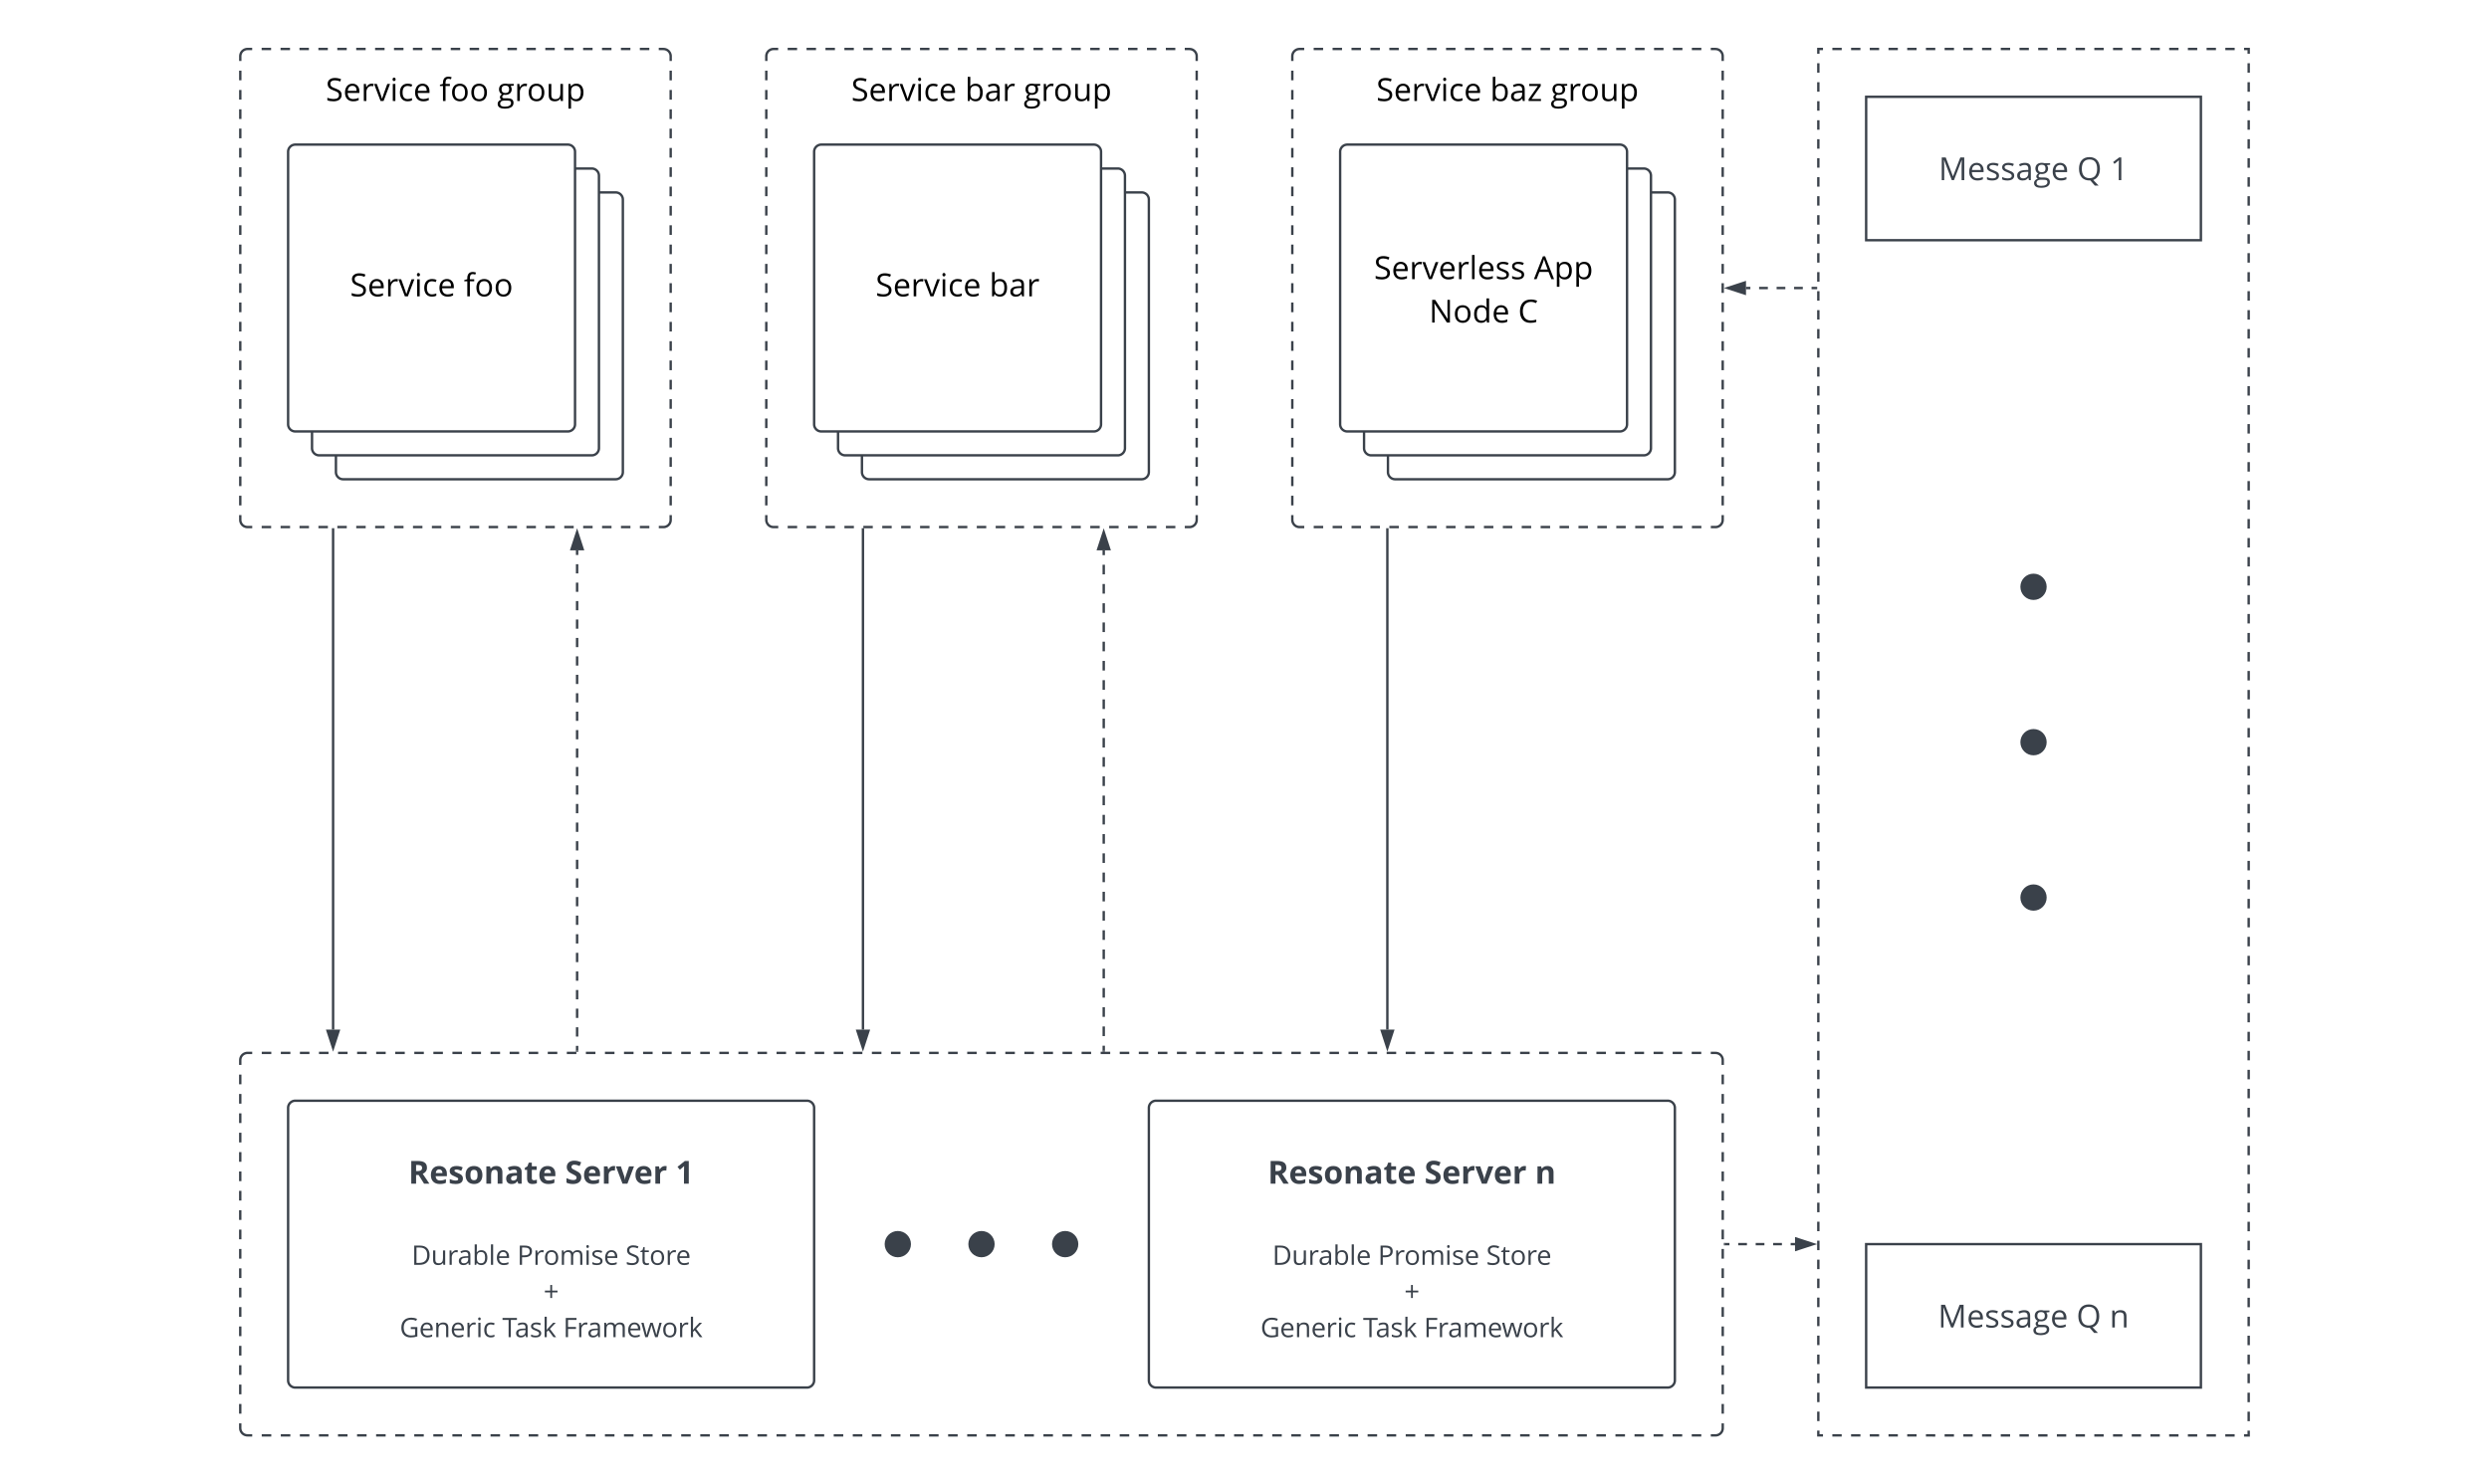 <svg xmlns="http://www.w3.org/2000/svg" xmlns:xlink="http://www.w3.org/1999/xlink" xmlns:lucid="lucid" width="2082" height="1242"><g transform="translate(81 161)" lucid:page-tab-id="0_0"><path d="M-500-500h3000v2000H-500z" fill="#fff"/><path d="M-80-154a6 6 0 0 1 6-6h2068a6 6 0 0 1 6 6v1228a6 6 0 0 1-6 6H-74a6 6 0 0 1-6-6z" stroke="#000" stroke-opacity="0" stroke-width="2" fill="#fff"/><path d="M120 726a6 6 0 0 1 6-6h1228a6 6 0 0 1 6 6v308a6 6 0 0 1-6 6H126a6 6 0 0 1-6-6z" fill-opacity="0"/><path d="M137.96 720h7.97m7.98 0h7.98m7.98 0h7.97m7.97 0h7.98m7.97 0h7.98m7.97 0h7.98m7.97 0h7.97m7.98 0h7.97m7.98 0h7.97m7.97 0h7.97m7.97 0h7.98m7.97 0h7.96m7.98 0h7.97m8 0h7.96m7.97 0h7.98m7.98 0h7.98m7.97 0h7.97m7.98 0h7.97m7.98 0H433m7.97 0h7.98m7.97 0h7.98m7.97 0h7.97m7.98 0h7.97m7.97 0h7.97m7.97 0h8m7.96 0h7.98m7.97 0h7.98m7.98 0h7.97m7.98 0h7.98m7.98 0h7.97m7.97 0h7.98m7.97 0h7.98m7.97 0h7.97m7.98 0h7.97m7.98 0h7.97m7.97 0h7.98m7.97 0h7.97m7.97 0H736m8 0h7.96m7.97 0h7.98m7.98 0h7.98m7.97 0h7.97m7.98 0h7.97m7.98 0h7.97m7.97 0h7.98m7.97 0h7.98m7.97 0h7.97m7.98 0h7.97m7.97 0h7.97m7.98 0h7.97m7.96 0h7.98m7.97 0h8m7.96 0h7.97m7.98 0h7.98m7.98 0h7.97m7.97 0h7.98m7.97 0h7.98m7.97 0h7.97m7.98 0h7.97m7.98 0h7.97m7.97 0h7.98m7.97 0h7.97m7.97 0h7.97m8 0h7.96m7.98 0h7.97m7.98 0h7.98m7.97 0h7.98m7.98 0h7.97m7.98 0h7.97m7.98 0h7.97m7.98 0h7.97m7.97 0h7.98m7.97 0h7.97m7.97 0h7.97m7.98 0h7.97m7.97 0h7.97m7.97 0h4l.94.07.9.22.88.35.8.5.72.6.6.72.5.8.37.88.23.9.07.95v4.05m0 8.1v8.1m0 8.12v8.1m0 8.1v8.1m0 8.12v8.1m0 8.1v8.1m0 8.1v8.12m0 8.1v8.1m0 8.1v8.12m0 8.1v8.1m0 8.1v8.12m0 8.1v8.1m0 8.1v8.12m0 8.1v8.1m0 8.12v8.1m0 8.1v8.1m0 8.12v8.1m0 8.1v8.1m0 8.12v8.1m0 8.1v4.06l-.07.94-.22.9-.35.88-.5.8-.6.72-.72.6-.8.5-.88.37-.9.23-.95.07h-4m-7.96 0h-7.97m-7.98 0h-7.98m-7.98 0h-7.97m-7.98 0h-7.98m-7.97 0h-7.98m-7.97 0h-7.97m-7.98 0h-7.97m-7.98 0h-7.97m-7.98 0h-7.97m-7.97 0h-7.97m-7.97 0h-7.98m-7.97 0h-7.96m-7.98 0h-7.97m-8 0h-7.96m-7.97 0h-7.98m-7.98 0h-7.98m-7.97 0h-7.97m-7.98 0h-7.97m-7.98 0H1047m-7.97 0h-7.98m-7.97 0h-7.98m-7.97 0h-7.97m-7.98 0h-7.97m-7.97 0h-7.97m-7.97 0h-8m-7.96 0h-7.98m-7.97 0h-7.98m-7.98 0h-7.97m-7.98 0h-7.98m-7.98 0h-7.97m-7.97 0h-7.98m-7.97 0h-7.98m-7.97 0h-7.97m-7.98 0h-7.97m-7.98 0h-7.97m-7.97 0h-7.98m-7.97 0h-7.97m-7.97 0H744m-8 0h-7.96m-7.97 0h-7.98m-7.98 0h-7.98m-7.97 0h-7.97m-7.98 0h-7.97m-7.98 0h-7.97m-7.97 0h-7.98m-7.97 0h-7.98m-7.97 0h-7.97m-7.98 0h-7.97m-7.97 0h-7.97m-7.98 0h-7.97m-7.96 0h-7.98m-7.97 0h-8m-7.96 0h-7.97m-7.98 0h-7.98m-7.98 0h-7.97m-7.97 0h-7.98m-7.97 0h-7.98m-7.97 0h-7.97m-7.98 0h-7.97m-7.98 0h-7.97m-7.97 0h-7.98m-7.97 0h-7.97m-7.97 0h-7.97m-8 0h-7.96m-7.98 0h-7.97m-7.98 0h-7.98m-7.97 0h-7.98m-7.98 0h-7.97m-7.98 0h-7.97m-7.98 0h-7.97m-7.97 0h-7.98m-7.97 0h-7.98m-7.97 0h-7.97m-7.97 0h-7.97m-7.98 0h-7.97m-7.97 0h-7.97m-7.97 0h-4l-.94-.07-.9-.22-.88-.35-.8-.5-.72-.6-.6-.72-.5-.8-.37-.88-.23-.9-.07-.95v-4.05m0-8.1v-8.1m0-8.12v-8.1m0-8.1v-8.1m0-8.12v-8.1m0-8.1v-8.1m0-8.1v-8.12m0-8.1v-8.1m0-8.1v-8.12m0-8.1v-8.1m0-8.1v-8.12m0-8.1v-8.1m0-8.1v-8.12m0-8.1v-8.1m0-8.12V803m0-8.1v-8.1m0-8.12v-8.1m0-8.1v-8.1m0-8.12v-8.1m0-8.1V726l.07-.94.22-.9.35-.88.5-.8.6-.72.72-.6.8-.5.88-.37.9-.23.95-.07h4" stroke="#3a414a" stroke-width="2" fill="none"/><path d="M1000-114a6 6 0 0 1 6-6h348a6 6 0 0 1 6 6v388a6 6 0 0 1-6 6h-348a6 6 0 0 1-6-6z" fill-opacity="0"/><path d="M1017.86-120h7.9m7.92 0h7.9m7.92 0h7.9m7.92 0h7.9m7.92 0h7.9m7.9 0h7.92m7.9 0h7.92m7.9 0h7.92m7.9 0h7.92m7.9 0h7.92m7.9 0h7.9m7.92 0h7.9m7.92 0h7.9m7.92 0h7.9m7.92 0h7.9m7.92 0h7.9m7.9 0h7.92m7.9 0h7.92m7.9 0h7.92m7.9 0h7.92m7.9 0h7.92m7.9 0h3.96l.94.07.9.22.88.35.8.5.72.6.6.72.5.8.37.88.23.9.07.95v4.04m0 8.08v8.1m0 8.07v8.08m0 8.08v8.08m0 8.1v8.07m0 8.1v8.08m0 8.08v8.08m0 8.1V3.2m0 8.1v8.07m0 8.1v8.07m0 8.1v8.07m0 8.1v8.08m0 8.08v8.08m0 8.08v8.1m0 8.07v8.08m0 8.08v8.08m0 8.1v8.07m0 8.1v8.07m0 8.1v8.07m0 8.1v8.07m0 8.1v8.07m0 8.1v8.07m0 8.1v8.07m0 8.1v8.07m0 8.1V274l-.07.94-.22.9-.35.88-.5.8-.6.72-.72.6-.8.5-.88.37-.9.23-.95.07h-3.95m-7.9 0h-7.92m-7.9 0h-7.92m-7.9 0h-7.9m-7.92 0h-7.9m-7.92 0h-7.9m-7.9 0h-7.92m-7.9 0h-7.92m-7.9 0h-7.92m-7.9 0h-7.92m-7.9 0h-7.92m-7.9 0h-7.9m-7.92 0h-7.9m-7.92 0h-7.9m-7.92 0h-7.9m-7.92 0h-7.9m-7.92 0h-7.9m-7.9 0h-7.92m-7.9 0h-7.92m-7.9 0h-7.92m-7.9 0h-7.92m-7.9 0h-7.92m-7.9 0H1006l-.94-.07-.9-.22-.88-.35-.8-.5-.72-.6-.6-.72-.5-.8-.37-.88-.23-.9-.07-.95v-4.04m0-8.08v-8.1m0-8.07v-8.07m0-8.1v-8.07m0-8.1v-8.07m0-8.1v-8.07m0-8.1v-8.07m0-8.1v-8.07m0-8.1v-8.07m0-8.1v-8.07m0-8.08v-8.1m0-8.07v-8.08m0-8.08v-8.08m0-8.08v-8.1m0-8.07v-8.08m0-8.08v-8.08m0-8.1V11.3m0-8.1v-8.07m0-8.1v-8.07m0-8.1v-8.07m0-8.1v-8.08m0-8.08v-8.08m0-8.08v-8.1m0-8.07v-8.08m0-8.08V-114l.07-.94.22-.9.35-.88.5-.8.6-.72.72-.6.8-.5.88-.37.9-.23.95-.07h3.96" stroke="#3a414a" stroke-width="2" fill="none"/><use xlink:href="#a" transform="matrix(1,0,0,1,1005,-115) translate(65.241 38.503)"/><use xlink:href="#b" transform="matrix(1,0,0,1,1005,-115) translate(160.41 38.503)"/><use xlink:href="#c" transform="matrix(1,0,0,1,1005,-115) translate(210.983 38.503)"/><path d="M120-114a6 6 0 0 1 6-6h348a6 6 0 0 1 6 6v388a6 6 0 0 1-6 6H126a6 6 0 0 1-6-6z" fill-opacity="0"/><path d="M137.86-120h7.9m7.92 0h7.9m7.92 0h7.9m7.92 0h7.9m7.92 0h7.9m7.92 0h7.9m7.9 0h7.92m7.9 0h7.92m7.9 0h7.92m7.9 0h7.92m7.9 0h7.9m7.92 0h7.9m7.92 0h7.9m7.92 0h7.9m7.92 0h7.9m7.92 0h7.9m7.9 0h7.92m7.9 0h7.92m7.9 0h7.92m7.9 0h7.92m7.9 0h7.92m7.9 0H474l.94.07.9.22.88.35.8.5.72.6.6.72.5.8.37.88.23.9.07.95v4.04m0 8.08v8.1m0 8.07v8.08m0 8.08v8.08m0 8.1v8.07m0 8.1v8.08m0 8.08v8.08m0 8.1V3.2m0 8.1v8.07m0 8.1v8.07m0 8.1v8.07m0 8.1v8.08m0 8.08v8.08m0 8.08v8.1m0 8.07v8.08m0 8.08v8.08m0 8.1v8.07m0 8.1v8.07m0 8.1v8.07m0 8.1v8.07m0 8.1v8.07m0 8.1v8.07m0 8.1v8.07m0 8.1v8.07m0 8.1V274l-.07.94-.22.9-.35.88-.5.8-.6.72-.72.6-.8.5-.88.37-.9.23-.95.07h-3.95m-7.9 0h-7.92m-7.9 0h-7.92m-7.9 0h-7.9m-7.92 0h-7.9m-7.92 0h-7.9m-7.9 0h-7.92m-7.9 0h-7.92m-7.9 0h-7.92m-7.9 0h-7.92m-7.9 0h-7.92m-7.9 0h-7.9m-7.92 0h-7.9m-7.92 0h-7.9m-7.92 0h-7.9m-7.92 0h-7.9m-7.92 0h-7.9m-7.92 0h-7.9m-7.9 0h-7.92m-7.9 0h-7.92m-7.9 0h-7.92m-7.9 0h-7.92m-7.9 0H126l-.94-.07-.9-.22-.88-.35-.8-.5-.72-.6-.6-.72-.5-.8-.37-.88-.23-.9-.07-.95v-4.04m0-8.08v-8.1m0-8.07v-8.07m0-8.1v-8.07m0-8.1v-8.07m0-8.1v-8.07m0-8.1v-8.07m0-8.1v-8.07m0-8.1v-8.07m0-8.1v-8.07m0-8.08v-8.1m0-8.07v-8.08m0-8.08v-8.08m0-8.08v-8.1m0-8.07v-8.08m0-8.08v-8.08m0-8.1V11.3m0-8.1v-8.07m0-8.1v-8.07m0-8.1v-8.07m0-8.1v-8.08m0-8.08v-8.08m0-8.08v-8.1m0-8.07v-8.08m0-8.08V-114l.07-.94.22-.9.35-.88.5-.8.6-.72.72-.6.8-.5.88-.37.9-.23.95-.07h3.96" stroke="#3a414a" stroke-width="2" fill="none"/><use xlink:href="#a" transform="matrix(1,0,0,1,125,-115) translate(66.439 38.503)"/><use xlink:href="#d" transform="matrix(1,0,0,1,125,-115) translate(161.608 38.503)"/><use xlink:href="#c" transform="matrix(1,0,0,1,125,-115) translate(209.785 38.503)"/><path d="M1080 6a6 6 0 0 1 6-6h228a6 6 0 0 1 6 6v228a6 6 0 0 1-6 6h-228a6 6 0 0 1-6-6zM200 6a6 6 0 0 1 6-6h228a6 6 0 0 1 6 6v228a6 6 0 0 1-6 6H206a6 6 0 0 1-6-6z" stroke="#3a414a" stroke-width="2" fill="#fff"/><path d="M180-14a6 6 0 0 1 6-6h228a6 6 0 0 1 6 6v228a6 6 0 0 1-6 6H186a6 6 0 0 1-6-6z" stroke="#3a414a" stroke-width="2" fill="#fff"/><path d="M560-114a6 6 0 0 1 6-6h348a6 6 0 0 1 6 6v388a6 6 0 0 1-6 6H566a6 6 0 0 1-6-6z" fill-opacity="0"/><path d="M577.86-120h7.9m7.92 0h7.9m7.92 0h7.9m7.92 0h7.9m7.92 0h7.9m7.92 0h7.9m7.9 0h7.92m7.9 0h7.92m7.9 0h7.92m7.9 0h7.92m7.9 0h7.92m7.9 0h7.9m7.92 0h7.9m7.92 0h7.9m7.92 0h7.9m7.92 0h7.9m7.92 0h7.9m7.9 0h7.92m7.9 0h7.92m7.9 0h7.92m7.9 0h7.92m7.9 0H914l.94.07.9.22.88.35.8.5.72.6.6.72.5.8.37.88.23.9.07.95v4.04m0 8.08v8.1m0 8.07v8.08m0 8.08v8.08m0 8.1v8.07m0 8.1v8.08m0 8.08v8.08m0 8.1V3.2m0 8.1v8.07m0 8.1v8.07m0 8.1v8.07m0 8.1v8.08m0 8.08v8.08m0 8.08v8.1m0 8.07v8.08m0 8.08v8.08m0 8.1v8.07m0 8.1v8.07m0 8.1v8.07m0 8.1v8.07m0 8.1v8.07m0 8.1v8.07m0 8.1v8.07m0 8.1v8.07m0 8.1V274l-.07.94-.22.9-.35.88-.5.8-.6.72-.72.6-.8.5-.88.37-.9.23-.95.07h-3.96m-7.9 0h-7.9m-7.92 0h-7.9m-7.92 0h-7.9m-7.92 0h-7.9m-7.92 0h-7.9m-7.92 0h-7.9m-7.9 0h-7.92m-7.9 0h-7.92m-7.9 0h-7.92m-7.9 0h-7.92m-7.9 0h-7.92m-7.9 0h-7.9m-7.92 0h-7.9m-7.92 0h-7.9m-7.92 0h-7.9m-7.92 0h-7.9m-7.92 0h-7.9m-7.9 0h-7.92m-7.9 0h-7.92m-7.9 0h-7.92m-7.9 0h-7.92m-7.9 0H566l-.94-.07-.9-.22-.88-.35-.8-.5-.72-.6-.6-.72-.5-.8-.37-.88-.23-.9-.07-.95v-4.04m0-8.08v-8.1m0-8.07v-8.07m0-8.1v-8.07m0-8.1v-8.07m0-8.1v-8.07m0-8.1v-8.07m0-8.1v-8.07m0-8.1v-8.07m0-8.1v-8.07m0-8.08v-8.1m0-8.07v-8.08m0-8.08v-8.08m0-8.08v-8.1m0-8.07v-8.08m0-8.08v-8.08m0-8.1V11.3m0-8.1v-8.07m0-8.1v-8.07m0-8.1v-8.07m0-8.1v-8.08m0-8.08v-8.08m0-8.08v-8.1m0-8.07v-8.08m0-8.08V-114l.07-.94.22-.9.35-.88.5-.8.6-.72.72-.6.8-.5.88-.37.9-.23.95-.07h3.96" stroke="#3a414a" stroke-width="2" fill="none"/><use xlink:href="#a" transform="matrix(1,0,0,1,565,-115) translate(66.035 38.503)"/><use xlink:href="#e" transform="matrix(1,0,0,1,565,-115) translate(161.204 38.503)"/><use xlink:href="#c" transform="matrix(1,0,0,1,565,-115) translate(210.189 38.503)"/><path d="M160-34a6 6 0 0 1 6-6h228a6 6 0 0 1 6 6v228a6 6 0 0 1-6 6H166a6 6 0 0 1-6-6z" stroke="#3a414a" stroke-width="2" fill="#fff"/><use xlink:href="#a" transform="matrix(1,0,0,1,165,-35) translate(46.79 121.94)"/><use xlink:href="#f" transform="matrix(1,0,0,1,165,-35) translate(141.96 121.94)"/><path d="M640 6a6 6 0 0 1 6-6h228a6 6 0 0 1 6 6v228a6 6 0 0 1-6 6H646a6 6 0 0 1-6-6zM1060-14a6 6 0 0 1 6-6h228a6 6 0 0 1 6 6v228a6 6 0 0 1-6 6h-228a6 6 0 0 1-6-6z" stroke="#3a414a" stroke-width="2" fill="#fff"/><path d="M197.63 282v418.5" stroke="#3a414a" stroke-width="2" fill="none"/><path d="M198.6 282.03h-1.95V281h1.95z" stroke="#3a414a" stroke-width=".05" fill="#3a414a"/><path d="M197.63 715.76L193 701.5h9.26z" stroke="#3a414a" stroke-width="2" fill="#3a414a"/><path d="M160 766a6 6 0 0 1 6-6h428a6 6 0 0 1 6 6v228a6 6 0 0 1-6 6H166a6 6 0 0 1-6-6z" stroke="#3a414a" stroke-width="2" fill="#fff"/><use xlink:href="#g" transform="matrix(1,0,0,1,165,765) translate(95.625 64.44)"/><use xlink:href="#h" transform="matrix(1,0,0,1,165,765) translate(226.641 64.44)"/><use xlink:href="#i" transform="matrix(1,0,0,1,165,765) translate(319.154 64.44)"/><use xlink:href="#j" transform="matrix(1,0,0,1,165,765) translate(215 100.755)"/><use xlink:href="#k" transform="matrix(1,0,0,1,165,765) translate(98.29 132.32)"/><use xlink:href="#l" transform="matrix(1,0,0,1,165,765) translate(186.593 132.32)"/><use xlink:href="#m" transform="matrix(1,0,0,1,165,765) translate(277.153 132.32)"/><use xlink:href="#n" transform="matrix(1,0,0,1,165,765) translate(208.647 162.582)"/><use xlink:href="#o" transform="matrix(1,0,0,1,165,765) translate(88.351 192.845)"/><use xlink:href="#p" transform="matrix(1,0,0,1,165,765) translate(174.147 192.845)"/><use xlink:href="#q" transform="matrix(1,0,0,1,165,765) translate(225.059 192.845)"/><path d="M1040-34a6 6 0 0 1 6-6h228a6 6 0 0 1 6 6v228a6 6 0 0 1-6 6h-228a6 6 0 0 1-6-6z" stroke="#3a414a" stroke-width="2" fill="#fff"/><use xlink:href="#r" transform="matrix(1,0,0,1,1045,-35) translate(23.34 107.565)"/><use xlink:href="#s" transform="matrix(1,0,0,1,1045,-35) translate(157.103 107.565)"/><use xlink:href="#t" transform="matrix(1,0,0,1,1045,-35) translate(69.368 143.88)"/><use xlink:href="#u" transform="matrix(1,0,0,1,1045,-35) translate(143.809 143.88)"/><path d="M401.74 718v-3.9m0-7.78v-7.78m0-7.8v-7.78m0-7.78v-7.8m0-7.77v-7.78m0-7.78v-7.8m0-7.78v-7.78m0-7.8v-7.77m0-7.78v-7.78m0-7.8v-7.78m0-7.78v-7.8m0-7.77v-7.78m0-7.78v-7.8m0-7.78v-7.78m0-7.8v-7.74m0-7.7v-7.72m0-7.7v-7.72m0-7.7v-7.72m0-7.72v-7.7m0-7.72v-7.7m0-7.72v-7.7m0-7.72v-7.72m0-7.7v-7.72m0-7.7v-7.72m0-7.7v-7.72m0-7.72v-7.7m0-7.72v-7.7m0-7.72v-3.86" stroke="#3a414a" stroke-width="2" fill="none"/><path d="M402.7 719h-1.94v-1.03h1.95z" stroke="#3a414a" stroke-width=".05" fill="#3a414a"/><path d="M401.74 284.24l4.63 14.26h-9.27z" stroke="#3a414a" stroke-width="2" fill="#3a414a"/><path d="M620-14a6 6 0 0 1 6-6h228a6 6 0 0 1 6 6v228a6 6 0 0 1-6 6H626a6 6 0 0 1-6-6z" stroke="#3a414a" stroke-width="2" fill="#fff"/><path d="M600-34a6 6 0 0 1 6-6h228a6 6 0 0 1 6 6v228a6 6 0 0 1-6 6H606a6 6 0 0 1-6-6z" stroke="#3a414a" stroke-width="2" fill="#fff"/><use xlink:href="#a" transform="matrix(1,0,0,1,605,-35) translate(46.387 121.94)"/><use xlink:href="#v" transform="matrix(1,0,0,1,605,-35) translate(141.556 121.94)"/><path d="M640.84 282v418.5" stroke="#3a414a" stroke-width="2" fill="none"/><path d="M641.82 282.03h-1.96V281h1.96z" stroke="#3a414a" stroke-width=".05" fill="#3a414a"/><path d="M640.84 715.76l-4.63-14.26h9.27z" stroke="#3a414a" stroke-width="2" fill="#3a414a"/><path d="M1079.5 700.5V282" stroke="#3a414a" stroke-width="2" fill="none"/><path d="M1079.5 715.76l-4.63-14.26h9.27z" stroke="#3a414a" stroke-width="2" fill="#3a414a"/><path d="M1080.47 282.03h-1.94V281h1.94z" stroke="#3a414a" stroke-width=".05" fill="#3a414a"/><path d="M1420.5 880h-3.66m-7.3 0h-7.32m-7.32 0h-7.3m-7.32 0h-7.3m-7.32 0H1362" stroke="#3a414a" stroke-width="2" fill="none"/><path d="M1435.76 880l-14.26 4.63v-9.26z" stroke="#3a414a" stroke-width="2" fill="#3a414a"/><path d="M1362.03 880.98H1361V879h1.03z" stroke="#3a414a" stroke-width=".05" fill="#3a414a"/><path d="M842.25 718v-4.02m0-8.05v-8.05m0-8.05v-8.05m0-8.04v-8.05m0-8.06v-8.05m0-8.06v-8.04m0-8.05v-8.05m0-8.05v-8.05m0-8.04v-8.05m0-8.04v-8.05m0-8.04v-8.04m0-8.05v-8.05m0-8.05v-8.05m0-8.05v-8.04m0-8.05v-8.05m0-8.05v-8.04m0-8.05v-8.06m0-8.05v-8.06m0-8.04v-8.05m0-8.05v-8.05m0-8.05v-8.05m0-8.04v-8.04m0-8.05v-8.04m0-8.05v-8.03m0-8.05v-8.05m0-8.05v-8.05m0-8.04v-4.03" stroke="#3a414a" stroke-width="2" fill="none"/><path d="M843.22 719h-1.95v-1.03h1.95z" stroke="#3a414a" stroke-width=".05" fill="#3a414a"/><path d="M842.25 284.24l4.63 14.26h-9.27z" stroke="#3a414a" stroke-width="2" fill="#3a414a"/><path d="M880 766a6 6 0 0 1 6-6h428a6 6 0 0 1 6 6v228a6 6 0 0 1-6 6H886a6 6 0 0 1-6-6z" stroke="#3a414a" stroke-width="2" fill="#fff"/><g><use xlink:href="#g" transform="matrix(1,0,0,1,885,765) translate(94.473 64.44)"/><use xlink:href="#h" transform="matrix(1,0,0,1,885,765) translate(225.488 64.44)"/><use xlink:href="#w" transform="matrix(1,0,0,1,885,765) translate(318.001 64.44)"/><use xlink:href="#j" transform="matrix(1,0,0,1,885,765) translate(215 100.755)"/><use xlink:href="#k" transform="matrix(1,0,0,1,885,765) translate(98.29 132.32)"/><use xlink:href="#l" transform="matrix(1,0,0,1,885,765) translate(186.593 132.32)"/><use xlink:href="#m" transform="matrix(1,0,0,1,885,765) translate(277.153 132.32)"/><use xlink:href="#n" transform="matrix(1,0,0,1,885,765) translate(208.647 162.582)"/><use xlink:href="#o" transform="matrix(1,0,0,1,885,765) translate(88.351 192.845)"/><use xlink:href="#p" transform="matrix(1,0,0,1,885,765) translate(174.147 192.845)"/><use xlink:href="#q" transform="matrix(1,0,0,1,885,765) translate(225.059 192.845)"/></g><path d="M750 880c0 5.52-4.48 10-10 10s-10-4.48-10-10 4.48-10 10-10 10 4.48 10 10zM820 880c0 5.52-4.48 10-10 10s-10-4.48-10-10 4.48-10 10-10 10 4.48 10 10zM680 880c0 5.52-4.48 10-10 10s-10-4.48-10-10 4.48-10 10-10 10 4.48 10 10z" stroke="#3a414a" stroke-width="2" fill="#3a414a"/><path d="M1440-120h360v1160h-360z" fill-opacity="0"/><path d="M1451.74-120h7.83m7.82 0h7.82m7.82 0h7.83m7.83 0h7.82m7.83 0h7.82m7.83 0h7.83m7.82 0h7.83m7.82 0h7.83m7.83 0h7.82m7.83 0h7.84m7.82 0h7.83m7.8 0h7.84m7.83 0h7.82m7.82 0h7.82m7.83 0h7.83m7.82 0h7.83m7.82 0h7.83m7.83 0h7.82m7.83 0h7.82m7.83 0h7.83m7.82 0h7.83m7.84 0h7.82m7.83 0h3.9v3.97m0 7.95v7.94m0 7.95v7.95m0 7.95v7.94m0 7.95v7.93m0 7.95v7.95m0 7.94v7.95m0 7.94v7.95m0 7.95v7.95m0 7.94V27m0 7.93v7.95m0 7.94v7.95m0 7.94v7.96m0 7.94v7.95m0 7.94v7.94m0 7.94v7.95m0 7.94v7.95m0 7.94v7.95m0 7.96V170m0 7.94v7.95m0 7.94v7.94m0 7.95v7.94m0 7.95v7.94m0 7.95v7.95m0 7.95v7.94m0 7.95v7.93m0 7.95v7.94m0 7.95V313m0 7.96v7.94m0 7.95v7.94m0 7.94v7.94m0 7.95v7.94m0 7.95v7.95m0 7.94v7.96m0 7.94v7.95m0 7.94v7.94m0 7.94v7.95m0 7.94v7.95m0 7.94v7.95m0 7.95v7.95m0 7.94v7.95m0 7.93v7.95m0 7.94v7.95m0 7.95v7.94m0 7.95v7.95m0 7.95v7.94m0 7.95v7.93m0 7.95v7.94m0 7.95v7.94m0 7.96v7.94m0 7.95v7.94m0 7.94v7.94m0 7.95v7.94m0 7.95v7.94m0 7.95v7.95m0 7.95v7.95m0 7.94v7.94m0 7.94v7.95m0 7.94v7.95m0 7.94v7.95m0 7.95v7.95m0 7.94v7.95m0 7.93v7.95m0 7.94v7.95m0 7.94v7.96m0 7.94v7.95m0 7.94v7.94m0 7.94v7.95m0 7.95v7.94m0 7.95v7.94m0 7.96v7.94m0 7.95v7.94m0 7.94v7.94m0 7.95v3.97h-3.9m-7.84 0h-7.83m-7.82 0h-7.82m-7.82 0h-7.83m-7.83 0h-7.82m-7.83 0h-7.82m-7.83 0h-7.83m-7.82 0h-7.83m-7.82 0h-7.83m-7.83 0h-7.82m-7.83 0h-7.84m-7.82 0h-7.83m-7.8 0h-7.84m-7.83 0h-7.82m-7.82 0h-7.82m-7.83 0h-7.83m-7.82 0h-7.83m-7.82 0H1530m-7.83 0h-7.82m-7.83 0h-7.82m-7.83 0h-7.83m-7.82 0h-7.83m-7.84 0h-7.82m-7.83 0h-3.9v-3.97m0-7.95v-7.94m0-7.95v-7.95m0-7.95v-7.94m0-7.95v-7.93m0-7.95v-7.94m0-7.95v-7.95m0-7.94v-7.95m0-7.95v-7.95m0-7.94V893m0-7.93v-7.95m0-7.94v-7.95m0-7.94v-7.96m0-7.94v-7.95m0-7.94v-7.94m0-7.94v-7.95m0-7.94v-7.95m0-7.94v-7.95m0-7.95V750m0-7.95v-7.94m0-7.94v-7.94m0-7.95v-7.94m0-7.95v-7.94m0-7.95v-7.95m0-7.95v-7.94m0-7.95v-7.93m0-7.95v-7.94m0-7.95V607m0-7.96v-7.94m0-7.95v-7.94m0-7.94v-7.94m0-7.95v-7.95m0-7.94v-7.95m0-7.94v-7.96m0-7.94v-7.95m0-7.94v-7.94m0-7.94v-7.95m0-7.94v-7.95m0-7.94v-7.95m0-7.95v-7.95m0-7.94v-7.95m0-7.93v-7.95m0-7.94v-7.95m0-7.94v-7.96m0-7.94v-7.95m0-7.95v-7.94m0-7.95v-7.93m0-7.95v-7.94m0-7.95v-7.94m0-7.96v-7.94m0-7.95v-7.94m0-7.94v-7.94m0-7.95v-7.94m0-7.95v-7.94m0-7.95v-7.96m0-7.94v-7.94m0-7.95v-7.94m0-7.94v-7.95m0-7.94v-7.95m0-7.94V98.5m0-7.95V82.6m0-7.94V66.7m0-7.93v-7.95m0-7.94v-7.95m0-7.94v-7.96m0-7.94V3.15m0-7.95v-7.94m0-7.94v-7.95m0-7.95v-7.94m0-7.95v-7.94m0-7.96v-7.94m0-7.95v-7.94m0-7.94v-7.94m0-7.95V-120h3.9" stroke="#3a414a" stroke-width="2" fill="none"/><path d="M1480-80h280V40h-280z" stroke="#3a414a" stroke-width="2" fill="#fff"/><g><use xlink:href="#x" transform="matrix(1,0,0,1,1480,-80) translate(60.625 69.753)"/><use xlink:href="#y" transform="matrix(1,0,0,1,1480,-80) translate(176.432 69.753)"/><use xlink:href="#z" transform="matrix(1,0,0,1,1480,-80) translate(204.128 69.753)"/></g><path d="M1480 880h280v120h-280z" stroke="#3a414a" stroke-width="2" fill="#fff"/><g><use xlink:href="#x" transform="matrix(1,0,0,1,1480,880) translate(60.065 69.753)"/><use xlink:href="#y" transform="matrix(1,0,0,1,1480,880) translate(175.872 69.753)"/><use xlink:href="#A" transform="matrix(1,0,0,1,1480,880) translate(203.568 69.753)"/></g><path d="M1630 330c0 5.52-4.48 10-10 10s-10-4.48-10-10 4.48-10 10-10 10 4.48 10 10zM1630 590c0 5.52-4.48 10-10 10s-10-4.48-10-10 4.48-10 10-10 10 4.48 10 10zM1630 460c0 5.52-4.48 10-10 10s-10-4.48-10-10 4.48-10 10-10 10 4.48 10 10z" stroke="#3a414a" stroke-width="2" fill="#3a414a"/><path d="M1379.5 80h3.66m7.3 0h7.32m7.32 0h7.3m7.32 0h7.3m7.32 0h3.66" stroke="#3a414a" stroke-width="2" fill="none"/><path d="M1364.24 80l14.26-4.64v9.28z" stroke="#3a414a" stroke-width="2" fill="#3a414a"/><path d="M1439 80.97h-1.03v-1.94h1.03z" stroke="#3a414a" stroke-width=".05" fill="#3a414a"/><defs><path d="M584-1331c-162 0-287 69-287 219 0 118 43 164 123 214 44 28 112 56 203 89 153 55 259 113 317 176s86 144 86 244c-1 276-228 409-520 409-173 0-307-22-400-67v-164c109 46 257 81 406 82 199 1 342-68 342-244 0-120-47-164-132-214-47-28-121-58-218-93-136-49-234-106-292-173s-87-154-87-261c-1-239 209-369 463-369 145 0 279 27 401 80l-53 148c-121-51-238-76-352-76" id="B"/><path d="M995-51C878-2 799 19 639 20c-329 2-524-221-524-559 0-326 172-577 481-577 278 0 451 210 446 493v105H287c4 242 121 392 358 393 118 0 235-25 350-74v148zM864-653c2-195-85-324-270-324-190 0-288 139-303 324h573" id="C"/><path d="M340-893c80-153 237-262 467-211l-23 154c-45-10-85-15-120-15-184-3-322 182-322 377V0H176v-1096h137l19 203h8" id="D"/><path d="M516-150c94-315 146-423 332-946h178L610 0H416L0-1096h178c98 281 253 670 330 946h8" id="E"/><path d="M342 0H176v-1096h166V0zm-82-1282c-61 0-98-43-98-111 0-69 36-110 98-110 59 0 98 43 98 110s-39 111-98 111" id="F"/><path d="M287-543c-1 247 91 418 323 418 91 0 185-20 281-59v147C818 1 725 20 614 20c-329 0-499-221-499-561 0-349 172-575 510-575 96 0 221 26 282 57l-51 141c-61-25-157-50-235-51-223 0-334 142-334 426" id="G"/><g id="a"><use transform="matrix(0.013,0,0,0.013,0,0)" xlink:href="#B"/><use transform="matrix(0.013,0,0,0.013,14.635,0)" xlink:href="#C"/><use transform="matrix(0.013,0,0,0.013,29.596,0)" xlink:href="#D"/><use transform="matrix(0.013,0,0,0.013,40.482,0)" xlink:href="#E"/><use transform="matrix(0.013,0,0,0.013,53.841,0)" xlink:href="#F"/><use transform="matrix(0.013,0,0,0.013,60.586,0)" xlink:href="#G"/><use transform="matrix(0.013,0,0,0.013,73.281,0)" xlink:href="#C"/></g><path d="M686 20c-159 0-273-61-344-161h-12L295 0H176v-1556h166c-2 198 6 423-8 606h8c77-109 192-164 344-164 310 0 455 234 455 565 0 329-147 569-455 569zm283-571c0-257-72-424-307-424-256 0-320 146-320 426s68 430 324 430c228 0 303-184 303-432" id="H"/><path d="M588-1114c260 0 384 106 385 366V0H850l-33-156h-8C708-34 639 17 442 20 231 23 94-94 94-303c0-221 177-337 531-348l186-6c11-203-40-320-233-320-91 0-195 28-310 84l-51-127c97-53 229-94 371-94zM268-301c-1 123 81 184 207 184 203 0 334-120 332-323v-99c-257 14-539-7-539 238" id="I"/><path d="M877 0H82v-113l598-854H119v-129h743v129L272-129h605V0" id="J"/><g id="b"><use transform="matrix(0.013,0,0,0.013,0,0)" xlink:href="#H"/><use transform="matrix(0.013,0,0,0.013,16.341,0)" xlink:href="#I"/><use transform="matrix(0.013,0,0,0.013,31.172,0)" xlink:href="#J"/></g><path d="M125-741c0-247 161-377 414-375 57 0 109 7 155 20h379v105l-203 24c37 48 72 129 72 219 0 255-227 390-504 345-71 37-106 84-106 141 0 78 66 88 164 88h194c219-1 369 87 369 293 0 121-49 213-146 277s-239 96-426 96c-250 0-448-83-448-306C39 36 147-58 283-86c-52-23-102-79-99-152 4-104 57-143 133-192-107-42-192-164-192-311zM438-25c-143-1-242 70-239 209s131 181 290 181c139 0 242-21 309-63s101-98 101-169c0-147-88-158-262-158H438zm94-970c-158 0-243 88-243 250 0 153 93 233 246 233 162 0 243-79 243-236 0-165-82-247-246-247" id="K"/><path d="M621-1116c316 0 501 239 501 567 0 339-180 575-508 569S119-212 115-549c-4-339 178-567 506-567zm-5 141c-239 0-329 168-329 426 0 255 93 430 331 430s332-174 332-430-95-426-334-426" id="L"/><path d="M563 20c-271 0-399-123-399-399v-717h168v711c1 177 76 266 252 266 250 0 331-135 331-401v-576h166V0H944l-24-147h-9C848-44 724 20 563 20" id="M"/><path d="M1141-549c0 329-147 569-455 569-159 0-273-61-344-161h-12c23 199 7 418 12 633H176v-1588h135l23 150h8c77-108 175-170 344-170 311 0 455 237 455 567zm-172-2c0-242-88-424-307-424-256 0-323 154-320 426 3 280 68 430 324 430 213 0 303-196 303-432" id="N"/><g id="c"><use transform="matrix(0.013,0,0,0.013,0,0)" xlink:href="#K"/><use transform="matrix(0.013,0,0,0.013,14.609,0)" xlink:href="#D"/><use transform="matrix(0.013,0,0,0.013,24.961,0)" xlink:href="#L"/><use transform="matrix(0.013,0,0,0.013,41.068,0)" xlink:href="#M"/><use transform="matrix(0.013,0,0,0.013,57.435,0)" xlink:href="#N"/></g><path d="M575-1430c-169 0-190 146-184 334h279v129H391V0H225v-967H29v-75l196-60c-15-299 97-465 353-465 58 0 126 12 204 35l-43 133c-64-21-119-31-164-31" id="O"/><g id="d"><use transform="matrix(0.013,0,0,0.013,0,0)" xlink:href="#O"/><use transform="matrix(0.013,0,0,0.013,9.036,0)" xlink:href="#L"/><use transform="matrix(0.013,0,0,0.013,25.143,0)" xlink:href="#L"/></g><g id="e"><use transform="matrix(0.013,0,0,0.013,0,0)" xlink:href="#H"/><use transform="matrix(0.013,0,0,0.013,16.341,0)" xlink:href="#I"/><use transform="matrix(0.013,0,0,0.013,31.172,0)" xlink:href="#D"/></g><g id="f"><use transform="matrix(0.013,0,0,0.013,0,0)" xlink:href="#O"/><use transform="matrix(0.013,0,0,0.013,9.036,0)" xlink:href="#L"/><use transform="matrix(0.013,0,0,0.013,25.143,0)" xlink:href="#L"/></g><path fill="#3a414a" d="M881-1016c0-191-181-195-387-192v395c210 7 387-9 387-203zm313-8c0 197-121 322-272 387 220 329 363 541 430 637h-344L659-561H494V0H184v-1462h426c360 1 584 108 584 438" id="P"/><path fill="#3a414a" d="M836-686c0-141-77-236-213-236-140 0-206 98-215 236h428zm223 627C946-4 838 19 666 20 308 22 92-191 92-551c0-356 187-588 529-588 314 0 504 195 501 508v148H401c5 169 104 277 279 276 158-2 261-33 379-88v236" id="Q"/><path fill="#3a414a" d="M836-831c-99-39-182-77-306-82-139-6-173 83-92 144 51 39 327 139 383 188 71 62 119 126 119 249C940-74 747 21 463 20 305 20 202 0 94-45v-252c93 45 253 94 379 94 111 0 166-32 166-96 0-68-41-76-98-109-79-46-276-119-333-167-74-61-116-125-116-252 0-368 555-367 836-224" id="R"/><path fill="#3a414a" d="M633-893c-183 0-230 133-230 332s48 336 232 336c183 0 229-137 229-336s-47-332-231-332zm4-246c347 5 535 225 539 578S978 25 631 20C283 15 96-208 92-561c-4-355 196-583 545-578" id="S"/><path fill="#3a414a" d="M795-1139c261-1 398 148 397 410V0H887v-653c-1-148-42-242-180-242-202 0-242 139-242 369V0H160v-1118h233l41 143h17c62-102 185-163 344-164" id="T"/><path fill="#3a414a" d="M618-1141c286 0 465 117 465 396V0H870l-59-152h-8C704-33 632 18 432 20 216 22 86-113 86-334c0-119 44-202 124-262 109-82 356-99 570-100 11-142-39-219-174-219-89 0-194 27-315 81l-101-206c129-67 271-101 428-101zm-71 938c137 0 235-88 233-223v-92c-190 3-382 4-381 186 0 86 49 129 148 129" id="U"/><path fill="#3a414a" d="M498-350c-2 85 52 126 133 127 53 0 117-12 192-35v227C747 3 654 20 543 20c-247 0-350-124-350-370v-539H47v-129l168-102 88-236h195v238h313v229H498v539" id="V"/><g id="g"><use transform="matrix(0.013,0,0,0.013,0,0)" xlink:href="#P"/><use transform="matrix(0.013,0,0,0.013,17.604,0)" xlink:href="#Q"/><use transform="matrix(0.013,0,0,0.013,33.359,0)" xlink:href="#R"/><use transform="matrix(0.013,0,0,0.013,46.615,0)" xlink:href="#S"/><use transform="matrix(0.013,0,0,0.013,63.125,0)" xlink:href="#T"/><use transform="matrix(0.013,0,0,0.013,80.651,0)" xlink:href="#U"/><use transform="matrix(0.013,0,0,0.013,96.758,0)" xlink:href="#V"/><use transform="matrix(0.013,0,0,0.013,108.333,0)" xlink:href="#Q"/></g><path fill="#3a414a" d="M596-1225c-134-8-223 103-163 219 11 21 33 41 61 60s93 53 196 102c137 65 230 130 281 196s76 147 76 242c-3 286-231 426-539 426C352 20 214-9 94-68v-288c159 68 260 115 438 120 123 3 211-41 211-155 0-73-44-105-95-141-63-46-329-160-390-220-78-77-147-167-147-315 0-273 208-420 495-416 177 2 298 46 434 103l-100 241c-131-51-199-78-344-86" id="W"/><path fill="#3a414a" d="M451-930c71-134 228-244 436-200l-23 286c-220-45-399 61-399 275V0H160v-1118h231l45 188h15" id="X"/><path fill="#3a414a" d="M426 0L0-1118h319l216 637c24 81 39 157 45 229h6c3-64 15-141 45-229l215-637h319L739 0H426" id="Y"/><g id="h"><use transform="matrix(0.013,0,0,0.013,0,0)" xlink:href="#W"/><use transform="matrix(0.013,0,0,0.013,14.688,0)" xlink:href="#Q"/><use transform="matrix(0.013,0,0,0.013,30.443,0)" xlink:href="#X"/><use transform="matrix(0.013,0,0,0.013,42.552,0)" xlink:href="#Y"/><use transform="matrix(0.013,0,0,0.013,57.721,0)" xlink:href="#Q"/><use transform="matrix(0.013,0,0,0.013,73.477,0)" xlink:href="#X"/></g><path fill="#3a414a" d="M846 0H537c2-380-6-768 8-1137-108 112-167 145-275 236l-149-186 471-375h254V0" id="Z"/><use transform="matrix(0.013,0,0,0.013,0,0)" xlink:href="#Z" id="i"/><path fill="#3a414a" d="M649-1462c450-4 719 268 719 717 0 484-276 748-762 745H201v-1462h448zM578-147c400 1 610-197 610-592 1-379-192-576-570-576H371v1168h207" id="aa"/><path fill="#3a414a" d="M563 20c-271 0-399-123-399-399v-717h168v711c1 177 76 266 252 266 250 0 331-135 331-401v-576h166V0H944l-24-147h-9C848-44 724 20 563 20" id="ab"/><path fill="#3a414a" d="M340-893c80-153 237-262 467-211l-23 154c-45-10-85-15-120-15-184-3-322 182-322 377V0H176v-1096h137l19 203h8" id="ac"/><path fill="#3a414a" d="M588-1114c260 0 384 106 385 366V0H850l-33-156h-8C708-34 639 17 442 20 231 23 94-94 94-303c0-221 177-337 531-348l186-6c11-203-40-320-233-320-91 0-195 28-310 84l-51-127c97-53 229-94 371-94zM268-301c-1 123 81 184 207 184 203 0 334-120 332-323v-99c-257 14-539-7-539 238" id="ad"/><path fill="#3a414a" d="M686 20c-159 0-273-61-344-161h-12L295 0H176v-1556h166c-2 198 6 423-8 606h8c77-109 192-164 344-164 310 0 455 234 455 565 0 329-147 569-455 569zm283-571c0-257-72-424-307-424-256 0-320 146-320 426s68 430 324 430c228 0 303-184 303-432" id="ae"/><path fill="#3a414a" d="M342 0H176v-1556h166V0" id="af"/><path fill="#3a414a" d="M995-51C878-2 799 19 639 20c-329 2-524-221-524-559 0-326 172-577 481-577 278 0 451 210 446 493v105H287c4 242 121 392 358 393 118 0 235-25 350-74v148zM864-653c2-195-85-324-270-324-190 0-288 139-303 324h573" id="ag"/><g id="k"><use transform="matrix(0.011,0,0,0.011,0,0)" xlink:href="#aa"/><use transform="matrix(0.011,0,0,0.011,16.2,0)" xlink:href="#ab"/><use transform="matrix(0.011,0,0,0.011,29.839,0)" xlink:href="#ac"/><use transform="matrix(0.011,0,0,0.011,38.466,0)" xlink:href="#ad"/><use transform="matrix(0.011,0,0,0.011,50.825,0)" xlink:href="#ae"/><use transform="matrix(0.011,0,0,0.011,64.442,0)" xlink:href="#af"/><use transform="matrix(0.011,0,0,0.011,70.063,0)" xlink:href="#ag"/></g><path fill="#3a414a" d="M1128-1036c0 321-241 464-585 461H371V0H201v-1462h379c365 0 548 142 548 426zm-176 8c0-218-150-286-391-287H371v594h153c270-3 428-62 428-307" id="ah"/><path fill="#3a414a" d="M621-1116c316 0 501 239 501 567 0 339-180 575-508 569S119-212 115-549c-4-339 178-567 506-567zm-5 141c-239 0-329 168-329 426 0 255 93 430 331 430s332-174 332-430-95-426-334-426" id="ai"/><path fill="#3a414a" d="M1368-1116c259 2 372 131 371 401V0h-166v-713c0-168-66-262-230-262-221 0-303 131-303 363V0H874v-713c-1-169-66-262-231-262-235 0-301 142-301 400V0H176v-1096h135l27 150h8c56-99 174-170 324-170 171 0 283 62 336 186h8c60-108 189-187 354-186" id="aj"/><path fill="#3a414a" d="M342 0H176v-1096h166V0zm-82-1282c-61 0-98-43-98-111 0-69 36-110 98-110 59 0 98 43 98 110s-39 111-98 111" id="ak"/><path fill="#3a414a" d="M502-977c-130 0-238 32-238 139 0 75 39 101 95 134 33 19 97 46 192 81 130 48 217 95 263 143s69 108 69 181C883-73 695 20 449 20 304 20 190-3 109-49v-154c91 47 216 86 344 86 149 0 270-36 270-168 0-43-21-76-55-109-56-55-367-158-434-208-74-55-128-109-128-225 0-327 490-342 754-217l-59 135c-110-45-210-68-299-68" id="al"/><g id="l"><use transform="matrix(0.011,0,0,0.011,0,0)" xlink:href="#ah"/><use transform="matrix(0.011,0,0,0.011,13.379,0)" xlink:href="#ac"/><use transform="matrix(0.011,0,0,0.011,22.005,0)" xlink:href="#ai"/><use transform="matrix(0.011,0,0,0.011,35.428,0)" xlink:href="#aj"/><use transform="matrix(0.011,0,0,0.011,56.098,0)" xlink:href="#ak"/><use transform="matrix(0.011,0,0,0.011,61.719,0)" xlink:href="#al"/><use transform="matrix(0.011,0,0,0.011,72.32,0)" xlink:href="#ag"/></g><path fill="#3a414a" d="M584-1331c-162 0-287 69-287 219 0 118 43 164 123 214 44 28 112 56 203 89 153 55 259 113 317 176s86 144 86 244c-1 276-228 409-520 409-173 0-307-22-400-67v-164c109 46 257 81 406 82 199 1 342-68 342-244 0-120-47-164-132-214-47-28-121-58-218-93-136-49-234-106-292-173s-87-154-87-261c-1-239 209-369 463-369 145 0 279 27 401 80l-53 148c-121-51-238-76-352-76" id="am"/><path fill="#3a414a" d="M354-322c-2 123 60 204 176 205 51 1 114-10 150-20v127C647 7 557 20 506 20 294 20 188-92 188-315v-652H31v-80l157-69 70-234h96v254h318v129H354v645" id="an"/><g id="m"><use transform="matrix(0.011,0,0,0.011,0,0)" xlink:href="#am"/><use transform="matrix(0.011,0,0,0.011,12.196,0)" xlink:href="#an"/><use transform="matrix(0.011,0,0,0.011,20.041,0)" xlink:href="#ai"/><use transform="matrix(0.011,0,0,0.011,33.464,0)" xlink:href="#ac"/><use transform="matrix(0.011,0,0,0.011,42.09,0)" xlink:href="#ag"/></g><path fill="#3a414a" d="M653-791h412v138H653v426H514v-426H104v-138h410v-428h139v428" id="ao"/><use transform="matrix(0.011,0,0,0.011,0,0)" xlink:href="#ao" id="n"/><path fill="#3a414a" d="M305-731c0 386 189 602 569 602 101 0 200-12 297-35v-450H844v-152h497v711c-160 50-302 75-514 75-450 0-708-292-702-751 7-475 281-752 758-752 156 0 301 29 436 86l-66 150c-132-56-259-84-381-84-359-3-567 235-567 600" id="ap"/><path fill="#3a414a" d="M694-1116c270 0 399 125 398 401V0H926v-709c-1-177-76-266-252-266-250 0-332 133-332 400V0H176v-1096h135l27 150h8c62-101 190-170 348-170" id="aq"/><path fill="#3a414a" d="M287-543c-1 247 91 418 323 418 91 0 185-20 281-59v147C818 1 725 20 614 20c-329 0-499-221-499-561 0-349 172-575 510-575 96 0 221 26 282 57l-51 141c-61-25-157-50-235-51-223 0-334 142-334 426" id="ar"/><g id="o"><use transform="matrix(0.011,0,0,0.011,0,0)" xlink:href="#ap"/><use transform="matrix(0.011,0,0,0.011,16.178,0)" xlink:href="#ag"/><use transform="matrix(0.011,0,0,0.011,28.646,0)" xlink:href="#aq"/><use transform="matrix(0.011,0,0,0.011,42.285,0)" xlink:href="#ag"/><use transform="matrix(0.011,0,0,0.011,54.753,0)" xlink:href="#ac"/><use transform="matrix(0.011,0,0,0.011,63.824,0)" xlink:href="#ak"/><use transform="matrix(0.011,0,0,0.011,69.444,0)" xlink:href="#ar"/></g><path fill="#3a414a" d="M651 0H481v-1311H18v-151h1096v151H651V0" id="as"/><path fill="#3a414a" d="M340-561c134-179 332-366 485-535h197L578-629 1053 0H852L465-518 340-410V0H176v-1556h164c-4 336 9 669-8 995h8" id="at"/><g id="p"><use transform="matrix(0.011,0,0,0.011,0,0)" xlink:href="#as"/><use transform="matrix(0.011,0,0,0.011,10.514,0)" xlink:href="#ad"/><use transform="matrix(0.011,0,0,0.011,22.873,0)" xlink:href="#al"/><use transform="matrix(0.011,0,0,0.011,33.474,0)" xlink:href="#at"/></g><path fill="#3a414a" d="M371 0H201v-1462h815v151H371v535h606v151H371V0" id="au"/><path fill="#3a414a" d="M1169-178c39-215 75-309 230-918h172L1268 0h-197c-99-332-184-548-272-911h-8C712-564 610-319 514 0H322L23-1096h174c71 275 124 485 161 629s59 241 64 291h8c76-328 186-611 279-920h180l196 629c37 115 63 211 76 289h8" id="av"/><g id="q"><use transform="matrix(0.011,0,0,0.011,0,0)" xlink:href="#au"/><use transform="matrix(0.011,0,0,0.011,11.469,0)" xlink:href="#ac"/><use transform="matrix(0.011,0,0,0.011,20.095,0)" xlink:href="#ad"/><use transform="matrix(0.011,0,0,0.011,32.454,0)" xlink:href="#aj"/><use transform="matrix(0.011,0,0,0.011,53.125,0)" xlink:href="#ag"/><use transform="matrix(0.011,0,0,0.011,65.148,0)" xlink:href="#av"/><use transform="matrix(0.011,0,0,0.011,82.433,0)" xlink:href="#ai"/><use transform="matrix(0.011,0,0,0.011,95.855,0)" xlink:href="#ac"/><use transform="matrix(0.011,0,0,0.011,104.926,0)" xlink:href="#at"/></g><path d="M342 0H176v-1556h166V0" id="aw"/><path d="M502-977c-130 0-238 32-238 139 0 75 39 101 95 134 33 19 97 46 192 81 130 48 217 95 263 143s69 108 69 181C883-73 695 20 449 20 304 20 190-3 109-49v-154c91 47 216 86 344 86 149 0 270-36 270-168 0-43-21-76-55-109-56-55-367-158-434-208-74-55-128-109-128-225 0-327 490-342 754-217l-59 135c-110-45-210-68-299-68" id="ax"/><g id="r"><use transform="matrix(0.013,0,0,0.013,0,0)" xlink:href="#B"/><use transform="matrix(0.013,0,0,0.013,14.635,0)" xlink:href="#C"/><use transform="matrix(0.013,0,0,0.013,29.596,0)" xlink:href="#D"/><use transform="matrix(0.013,0,0,0.013,40.482,0)" xlink:href="#E"/><use transform="matrix(0.013,0,0,0.013,53.841,0)" xlink:href="#C"/><use transform="matrix(0.013,0,0,0.013,68.802,0)" xlink:href="#D"/><use transform="matrix(0.013,0,0,0.013,79.688,0)" xlink:href="#aw"/><use transform="matrix(0.013,0,0,0.013,86.432,0)" xlink:href="#C"/><use transform="matrix(0.013,0,0,0.013,101.393,0)" xlink:href="#ax"/><use transform="matrix(0.013,0,0,0.013,114.115,0)" xlink:href="#ax"/></g><path d="M1120 0L938-465H352L172 0H0l578-1468h143L1296 0h-176zM885-618c-81-228-168-420-238-664-57 230-159 449-235 664h473" id="ay"/><g id="s"><use transform="matrix(0.013,0,0,0.013,0,0)" xlink:href="#ay"/><use transform="matrix(0.013,0,0,0.013,16.875,0)" xlink:href="#N"/><use transform="matrix(0.013,0,0,0.013,33.216,0)" xlink:href="#N"/></g><path d="M1198-240c-25-390-10-810-14-1222h159V0h-194L350-1227h-8c30 405 10 805 16 1227H201v-1462h192l797 1222h8" id="az"/><path d="M115-545c0-330 146-571 454-571 149 0 263 54 342 162h13c-20-185-8-401-11-602h166V0H944l-22-147h-9C836-36 722 20 569 20c-309 0-454-234-454-565zm172 2c0 249 78 424 303 424 257 0 327-150 323-426-4-282-68-432-325-432-220 0-301 191-301 434" id="aA"/><g id="t"><use transform="matrix(0.013,0,0,0.013,0,0)" xlink:href="#az"/><use transform="matrix(0.013,0,0,0.013,20.104,0)" xlink:href="#L"/><use transform="matrix(0.013,0,0,0.013,36.211,0)" xlink:href="#aA"/><use transform="matrix(0.013,0,0,0.013,52.552,0)" xlink:href="#C"/></g><path d="M125-733c6-459 248-750 704-750 153 0 287 28 402 84l-72 146c-111-52-221-78-332-78-334-1-520 251-520 600 0 361 171 600 518 600 102 0 218-18 349-55v149C1073 1 948 20 799 20c-445 1-680-294-674-753" id="aB"/><use transform="matrix(0.013,0,0,0.013,0,0)" xlink:href="#aB" id="u"/><g id="v"><use transform="matrix(0.013,0,0,0.013,0,0)" xlink:href="#H"/><use transform="matrix(0.013,0,0,0.013,16.341,0)" xlink:href="#I"/><use transform="matrix(0.013,0,0,0.013,31.172,0)" xlink:href="#D"/></g><use transform="matrix(0.013,0,0,0.013,0,0)" xlink:href="#T" id="w"/><path fill="#3a414a" d="M848 0L352-1296h-8c27 395 8 875 14 1296H201v-1462h256L920-256h8l467-1206h254V0h-170c6-439-13-873 14-1294h-8L985 0H848" id="aC"/><path fill="#3a414a" d="M125-741c0-247 161-377 414-375 57 0 109 7 155 20h379v105l-203 24c37 48 72 129 72 219 0 255-227 390-504 345-71 37-106 84-106 141 0 78 66 88 164 88h194c219-1 369 87 369 293 0 121-49 213-146 277s-239 96-426 96c-250 0-448-83-448-306C39 36 147-58 283-86c-52-23-102-79-99-152 4-104 57-143 133-192-107-42-192-164-192-311zM438-25c-143-1-242 70-239 209s131 181 290 181c139 0 242-21 309-63s101-98 101-169c0-147-88-158-262-158H438zm94-970c-158 0-243 88-243 250 0 153 93 233 246 233 162 0 243-79 243-236 0-165-82-247-246-247" id="aD"/><g id="x"><use transform="matrix(0.013,0,0,0.013,0,0)" xlink:href="#aC"/><use transform="matrix(0.013,0,0,0.013,24.076,0)" xlink:href="#ag"/><use transform="matrix(0.013,0,0,0.013,39.036,0)" xlink:href="#al"/><use transform="matrix(0.013,0,0,0.013,51.758,0)" xlink:href="#al"/><use transform="matrix(0.013,0,0,0.013,64.479,0)" xlink:href="#ad"/><use transform="matrix(0.013,0,0,0.013,79.31,0)" xlink:href="#aD"/><use transform="matrix(0.013,0,0,0.013,93.919,0)" xlink:href="#ag"/></g><path fill="#3a414a" d="M801-1485c433 0 669 306 669 752 0 368-156 632-432 719l348 362h-247L854 18C372 45 125-259 125-735c0-456 232-750 676-750zm0 152c-345 0-496 236-496 600 0 367 148 604 494 604 348 0 491-235 491-604 0-366-143-600-489-600" id="aE"/><use transform="matrix(0.013,0,0,0.013,0,0)" xlink:href="#aE" id="y"/><path fill="#3a414a" d="M715 0H553c4-427-9-874 8-1288-79 77-94 81-285 239l-88-114 387-299h140V0" id="aF"/><use transform="matrix(0.013,0,0,0.013,0,0)" xlink:href="#aF" id="z"/><use transform="matrix(0.013,0,0,0.013,0,0)" xlink:href="#aq" id="A"/></defs></g></svg>